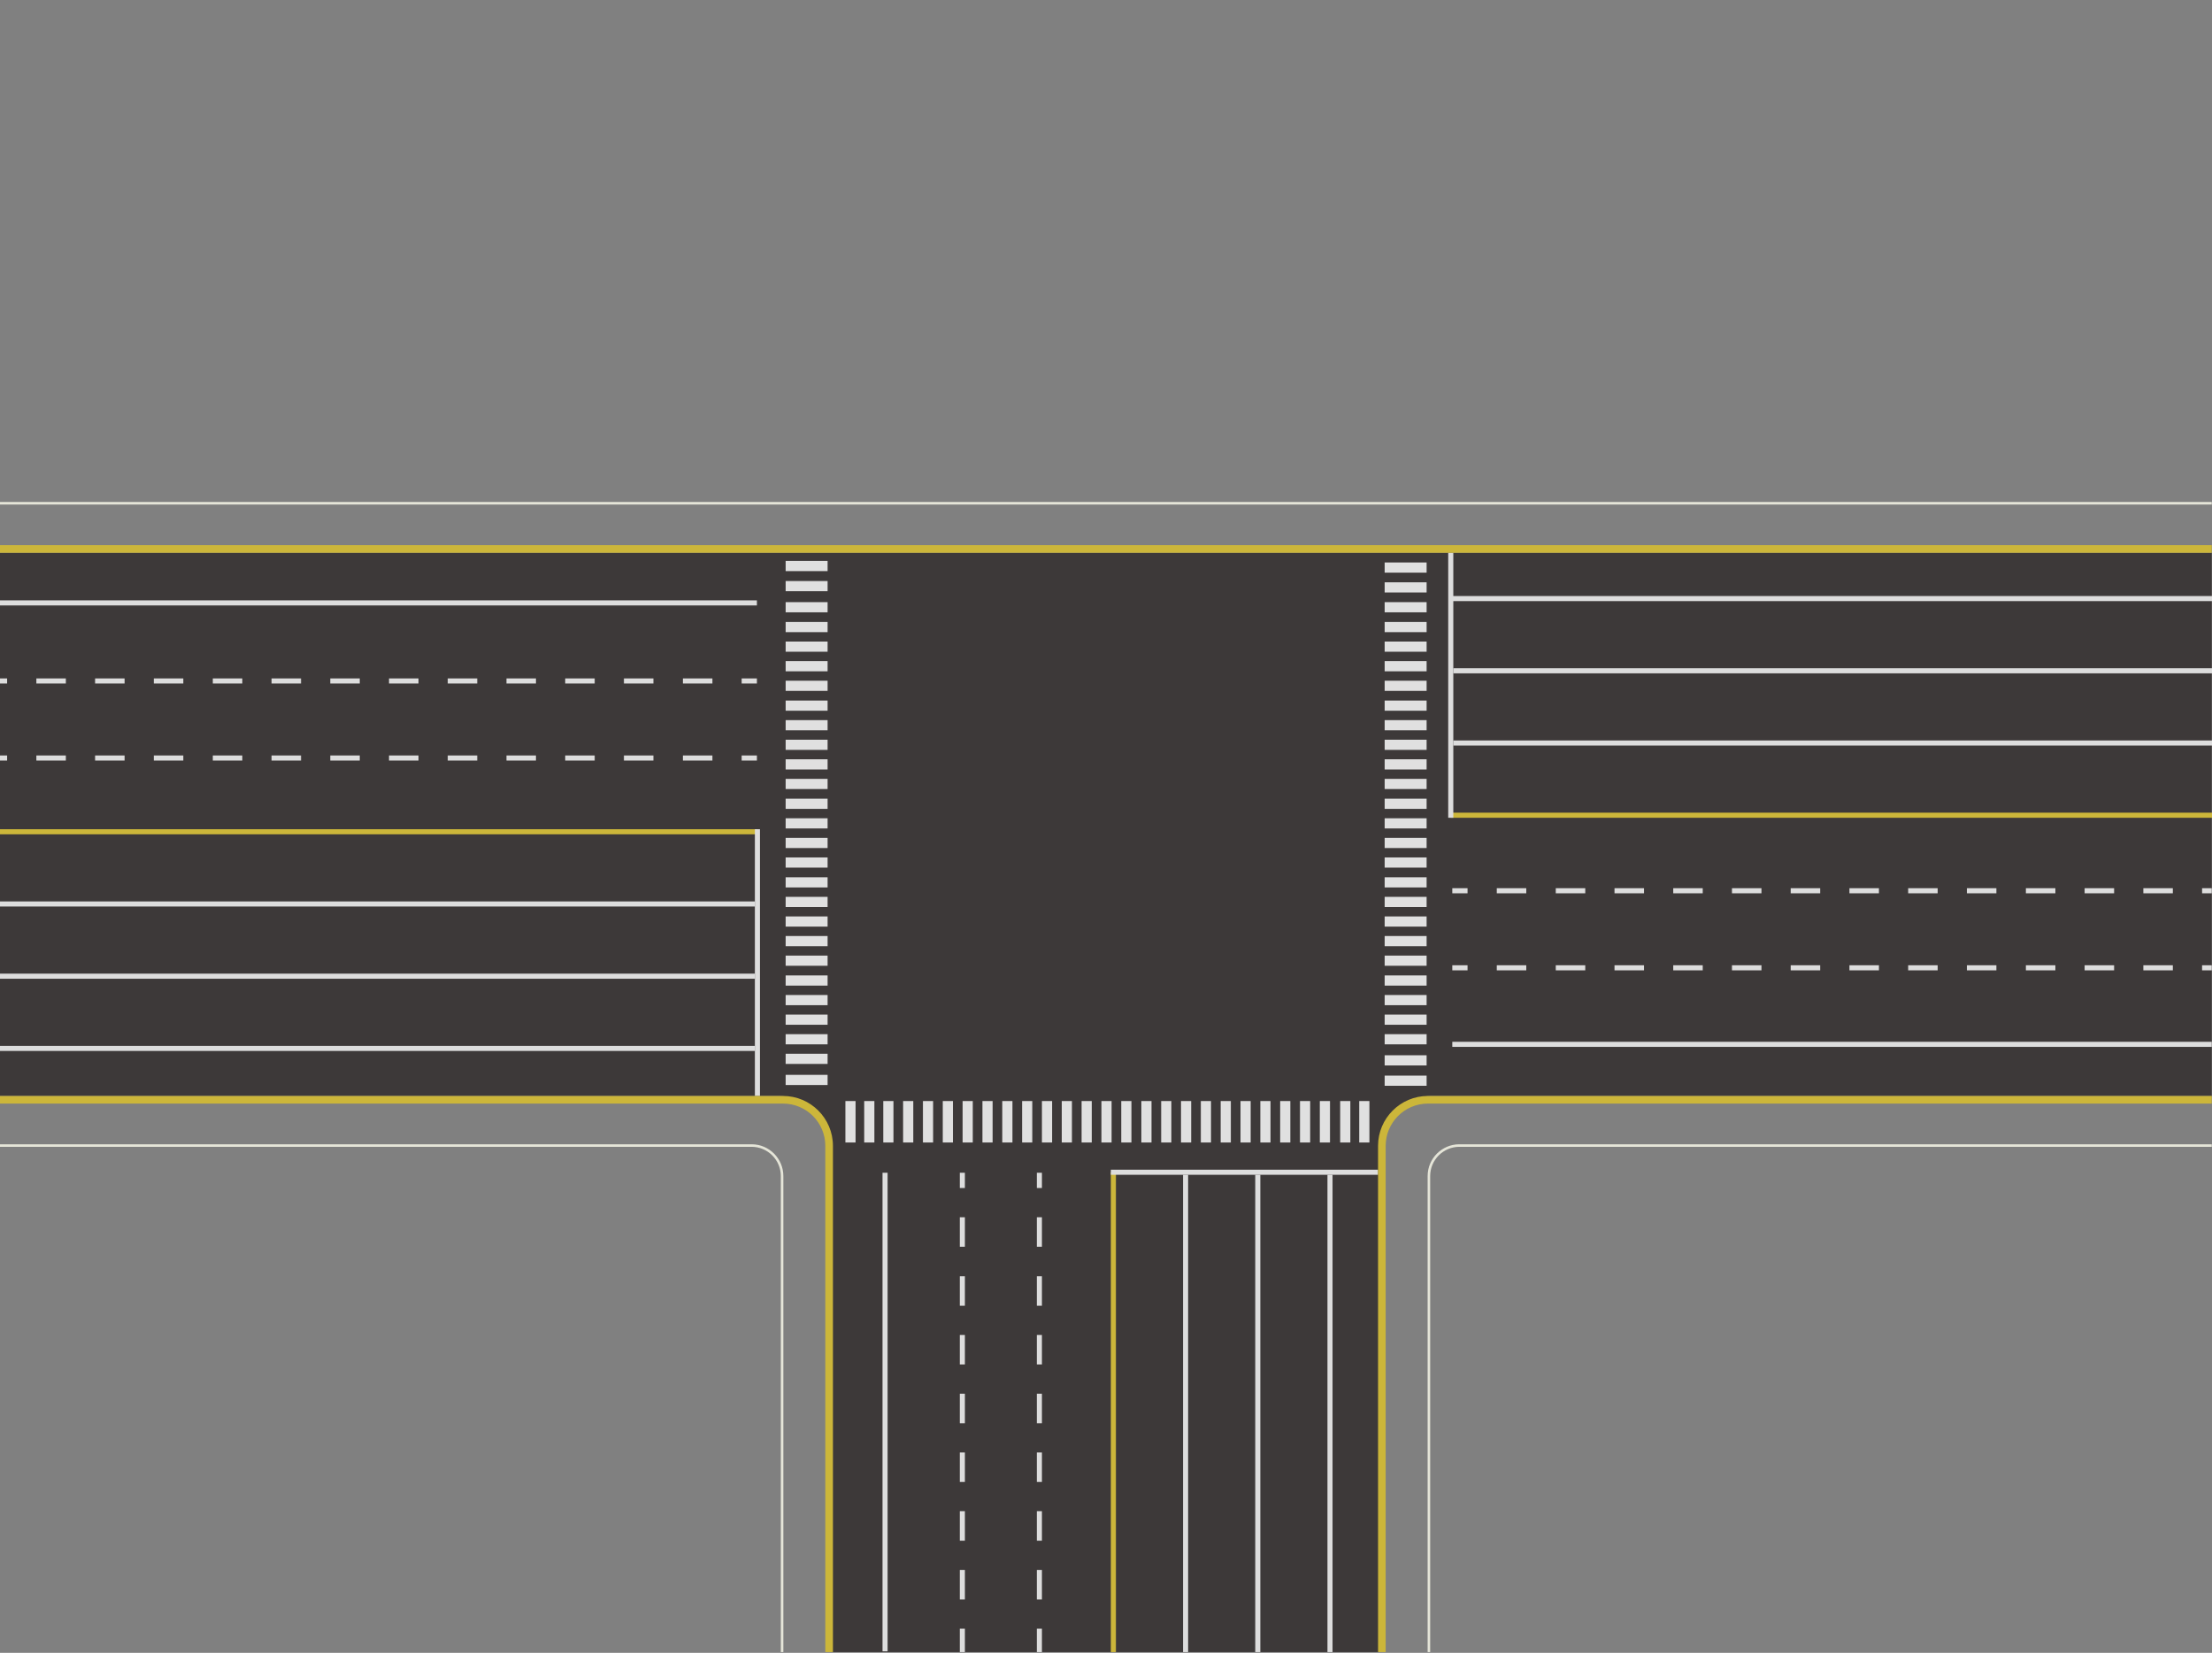 <?xml version="1.0" encoding="utf-8"?>
<!-- Generator: Adobe Illustrator 23.0.0, SVG Export Plug-In . SVG Version: 6.00 Build 0)  -->
<svg version="1.1" id="图层_1" xmlns="http://www.w3.org/2000/svg" xmlns:xlink="http://www.w3.org/1999/xlink" x="0px" y="0px"
	 viewBox="0 0 870 650" style="enable-background:new 0 0 870 650;" xml:space="preserve">
<rect x="0" y="0" width="870" height="650" fill="#808080" stroke="none"/>
<style type="text/css">
	.st0{fill:#3D3939;}
	.st1{opacity:0.9;}
	.st2{fill:#F2F2F2;}
	.st3{fill:#DDDDDD;}
	.st4{fill:#CCB63A;}
	.st5{fill:#1EAA39;}
	.st6{fill:#E5E5D8;}
</style>
<path class="st0" d="M305.9,217.4H-0.4l0,0v18V413v18l0,0h306.2c11.5,0,20.9,9.4,21,21v197.7l0,0h18h179.6h18l0,0V452
	c0-11.6,9.4-21,21-21h306.5l0,0v-18V235.4v-18l0,0H563.5"/>
<g id="人行道">
	<g class="st1">
		<rect x="544.6" y="236.8" class="st2" width="16.5" height="4"/>
		<rect x="544.6" y="229" class="st2" width="16.5" height="4"/>
		<rect x="544.6" y="221.2" class="st2" width="16.5" height="4"/>
		<rect x="544.6" y="244.6" class="st2" width="16.5" height="4"/>
		<rect x="544.6" y="252.3" class="st2" width="16.5" height="4"/>
		<rect x="544.6" y="260" class="st2" width="16.5" height="4"/>
		<rect x="544.6" y="267.7" class="st2" width="16.5" height="4"/>
		<rect x="544.6" y="275.5" class="st2" width="16.5" height="4"/>
		<rect x="544.6" y="283.2" class="st2" width="16.5" height="4"/>
		<rect x="544.6" y="290.9" class="st2" width="16.5" height="4"/>
		<rect x="544.6" y="298.6" class="st2" width="16.5" height="4"/>
		<rect x="544.6" y="306.3" class="st2" width="16.5" height="4"/>
		<rect x="544.6" y="314.1" class="st2" width="16.5" height="4"/>
		<rect x="544.6" y="321.8" class="st2" width="16.5" height="4"/>
		<rect x="544.6" y="329.5" class="st2" width="16.5" height="4"/>
		<rect x="544.6" y="337.2" class="st2" width="16.5" height="4"/>
		<rect x="544.6" y="345" class="st2" width="16.5" height="4"/>
		<rect x="544.6" y="352.7" class="st2" width="16.5" height="4"/>
		<rect x="544.6" y="360.4" class="st2" width="16.5" height="4"/>
		<rect x="544.6" y="368.1" class="st2" width="16.5" height="4"/>
		<rect x="544.6" y="375.8" class="st2" width="16.5" height="4"/>
		<rect x="544.6" y="383.6" class="st2" width="16.5" height="4"/>
		<rect x="544.6" y="391.3" class="st2" width="16.5" height="4"/>
		<rect x="544.6" y="399" class="st2" width="16.5" height="4"/>
		<rect x="544.6" y="406.7" class="st2" width="16.5" height="4"/>
		<rect x="544.6" y="415" class="st2" width="16.5" height="4"/>
		<rect x="544.6" y="423" class="st2" width="16.5" height="4"/>
	</g>
	<g class="st1">
		<rect x="309" y="236.8" class="st2" width="16.5" height="4"/>
		<rect x="309" y="228.5" class="st2" width="16.5" height="4"/>
		<rect x="309" y="220.6" class="st2" width="16.5" height="4"/>
		<rect x="309" y="244.6" class="st2" width="16.5" height="4"/>
		<rect x="309" y="252.3" class="st2" width="16.5" height="4"/>
		<rect x="309" y="260" class="st2" width="16.5" height="4"/>
		<rect x="309" y="267.7" class="st2" width="16.5" height="4"/>
		<rect x="309" y="275.5" class="st2" width="16.5" height="4"/>
		<rect x="309" y="283.2" class="st2" width="16.5" height="4"/>
		<rect x="309" y="290.9" class="st2" width="16.5" height="4"/>
		<rect x="309" y="298.6" class="st2" width="16.5" height="4"/>
		<rect x="309" y="306.3" class="st2" width="16.5" height="4"/>
		<rect x="309" y="314.1" class="st2" width="16.5" height="4"/>
		<rect x="309" y="321.8" class="st2" width="16.5" height="4"/>
		<rect x="309" y="329.5" class="st2" width="16.5" height="4"/>
		<rect x="309" y="337.2" class="st2" width="16.5" height="4"/>
		<rect x="309" y="345" class="st2" width="16.5" height="4"/>
		<rect x="309" y="352.7" class="st2" width="16.5" height="4"/>
		<rect x="309" y="360.4" class="st2" width="16.5" height="4"/>
		<rect x="309" y="368.1" class="st2" width="16.5" height="4"/>
		<rect x="309" y="375.8" class="st2" width="16.5" height="4"/>
		<rect x="309" y="383.6" class="st2" width="16.5" height="4"/>
		<rect x="309" y="391.3" class="st2" width="16.5" height="4"/>
		<rect x="309" y="399" class="st2" width="16.5" height="4"/>
		<rect x="309" y="406.7" class="st2" width="16.5" height="4"/>
		<rect x="309" y="414.4" class="st2" width="16.5" height="4"/>
		<rect x="309" y="422.7" class="st2" width="16.5" height="4"/>
	</g>
	<g class="st1">
		<g>
			<rect x="519.1" y="433" class="st2" width="4" height="16.3"/>
		</g>
		<g>
			<rect x="527.1" y="433" class="st2" width="4" height="16.3"/>
		</g>
		<g>
			<rect x="534.6" y="433" class="st2" width="4" height="16.3"/>
		</g>
		<g>
			<rect x="511.3" y="433" class="st2" width="4" height="16.3"/>
		</g>
		<g>
			<rect x="503.5" y="433" class="st2" width="4" height="16.3"/>
		</g>
		<g>
			<rect x="495.7" y="433" class="st2" width="4" height="16.3"/>
		</g>
		<g>
			<rect x="487.9" y="433" class="st2" width="4" height="16.3"/>
		</g>
		<g>
			<rect x="480.1" y="433" class="st2" width="4" height="16.3"/>
		</g>
		<g>
			<rect x="472.3" y="433" class="st2" width="4" height="16.3"/>
		</g>
		<g>
			<rect x="464.5" y="433" class="st2" width="4" height="16.3"/>
		</g>
		<g>
			<rect x="456.7" y="433" class="st2" width="4" height="16.3"/>
		</g>
		<g>
			<rect x="448.9" y="433" class="st2" width="4" height="16.3"/>
		</g>
		<g>
			<rect x="441" y="433" class="st2" width="4" height="16.3"/>
		</g>
		<g>
			<rect x="433.2" y="433" class="st2" width="4" height="16.3"/>
		</g>
		<g>
			<rect x="425.4" y="433" class="st2" width="4" height="16.3"/>
		</g>
		<g>
			<rect x="417.6" y="433" class="st2" width="4" height="16.3"/>
		</g>
		<g>
			<rect x="409.8" y="433" class="st2" width="4" height="16.3"/>
		</g>
		<g>
			<rect x="402" y="433" class="st2" width="4" height="16.3"/>
		</g>
		<g>
			<rect x="394.2" y="433" class="st2" width="4" height="16.3"/>
		</g>
		<g>
			<rect x="386.4" y="433" class="st2" width="4" height="16.3"/>
		</g>
		<g>
			<rect x="378.6" y="433" class="st2" width="4" height="16.3"/>
		</g>
		<g>
			<rect x="370.8" y="433" class="st2" width="4" height="16.3"/>
		</g>
		<g>
			<rect x="363" y="433" class="st2" width="4" height="16.3"/>
		</g>
		<g>
			<rect x="355.2" y="433" class="st2" width="4" height="16.3"/>
		</g>
		<g>
			<rect x="347.4" y="433" class="st2" width="4" height="16.3"/>
		</g>
		<g>
			<rect x="339.9" y="433" class="st2" width="4" height="16.3"/>
		</g>
		<g>
			<rect x="332.5" y="433" class="st2" width="4" height="16.3"/>
		</g>
	</g>
</g>
<g>
	<rect x="106.8" y="266.8" class="st3" width="11.6" height="2"/>
	<rect x="129.9" y="266.8" class="st3" width="11.6" height="2"/>
	<rect x="245.4" y="266.8" class="st3" width="11.6" height="2"/>
	<rect x="222.3" y="266.8" class="st3" width="11.6" height="2"/>
	<rect x="83.7" y="266.8" class="st3" width="11.6" height="2"/>
	<rect x="176.1" y="266.8" class="st3" width="11.6" height="2"/>
	<rect x="199.2" y="266.8" class="st3" width="11.6" height="2"/>
	<rect x="153" y="266.8" class="st3" width="11.6" height="2"/>
	<rect x="14.3" y="266.8" class="st3" width="11.6" height="2"/>
	<rect x="-0.3" y="266.8" class="st3" width="3.1" height="2"/>
	<rect x="37.4" y="266.8" class="st3" width="11.6" height="2"/>
	<rect x="268.6" y="266.8" class="st3" width="11.6" height="2"/>
	<rect x="60.5" y="266.8" class="st3" width="11.6" height="2"/>
	<rect x="291.7" y="266.8" class="st3" width="6" height="2"/>
	<rect x="199.2" y="297.1" class="st3" width="11.6" height="2"/>
	<rect x="222.3" y="297.1" class="st3" width="11.6" height="2"/>
	<rect x="268.6" y="297.1" class="st3" width="11.6" height="2"/>
	<rect x="245.4" y="297.1" class="st3" width="11.6" height="2"/>
	<rect x="153" y="297.1" class="st3" width="11.6" height="2"/>
	<rect x="60.5" y="297.1" class="st3" width="11.6" height="2"/>
	<rect x="14.3" y="297.1" class="st3" width="11.6" height="2"/>
	<rect x="37.4" y="297.1" class="st3" width="11.6" height="2"/>
	<rect x="176.1" y="297.1" class="st3" width="11.6" height="2"/>
	<rect x="-0.3" y="297.1" class="st3" width="3.1" height="2"/>
	<rect x="129.9" y="297.1" class="st3" width="11.6" height="2"/>
	<rect x="106.8" y="297.1" class="st3" width="11.6" height="2"/>
	<rect x="83.7" y="297.1" class="st3" width="11.6" height="2"/>
	<rect x="291.7" y="297.1" class="st3" width="6" height="2"/>
</g>
<g>
	<g>
		<rect x="-0.3" y="326.1" class="st4" width="298.2" height="2"/>
	</g>
	<rect x="-0.3" y="354.5" class="st3" width="297.2" height="2"/>
	<rect x="-0.3" y="236.1" class="st3" width="298" height="2"/>
	<rect x="-0.3" y="382.9" class="st3" width="297.2" height="2"/>
	<rect x="-0.3" y="411.3" class="st3" width="297.2" height="2"/>
	<polygon class="st3" points="296.9,400.7 296.9,398.2 296.9,364.6 296.9,362.2 296.9,326.1 298.9,326.1 298.9,431 296.9,431 	"/>
</g>
<g>
	<rect x="750.5" y="379.6" class="st3" width="11.6" height="2"/>
	<rect x="727.4" y="379.6" class="st3" width="11.6" height="2"/>
	<rect x="611.9" y="379.6" class="st3" width="11.6" height="2"/>
	<rect x="635" y="379.6" class="st3" width="11.6" height="2"/>
	<rect x="773.6" y="379.6" class="st3" width="11.6" height="2"/>
	<rect x="681.2" y="379.6" class="st3" width="11.6" height="2"/>
	<rect x="658.1" y="379.6" class="st3" width="11.6" height="2"/>
	<rect x="704.3" y="379.6" class="st3" width="11.6" height="2"/>
	<rect x="843" y="379.6" class="st3" width="11.6" height="2"/>
	<rect x="866.1" y="379.6" class="st3" width="3.8" height="2"/>
	<rect x="819.9" y="379.6" class="st3" width="11.6" height="2"/>
	<rect x="588.7" y="379.6" class="st3" width="11.6" height="2"/>
	<rect x="796.8" y="379.6" class="st3" width="11.6" height="2"/>
	<rect x="571.2" y="379.6" class="st3" width="6" height="2"/>
	<rect x="658.1" y="349.3" class="st3" width="11.6" height="2"/>
	<rect x="635" y="349.3" class="st3" width="11.6" height="2"/>
	<rect x="588.7" y="349.3" class="st3" width="11.6" height="2"/>
	<rect x="611.9" y="349.3" class="st3" width="11.6" height="2"/>
	<rect x="704.3" y="349.3" class="st3" width="11.6" height="2"/>
	<rect x="796.8" y="349.3" class="st3" width="11.6" height="2"/>
	<rect x="843" y="349.3" class="st3" width="11.6" height="2"/>
	<rect x="819.9" y="349.3" class="st3" width="11.6" height="2"/>
	<rect x="681.2" y="349.3" class="st3" width="11.6" height="2"/>
	<rect x="866.1" y="349.3" class="st3" width="3.8" height="2"/>
	<rect x="727.4" y="349.3" class="st3" width="11.6" height="2"/>
	<rect x="750.5" y="349.3" class="st3" width="11.6" height="2"/>
	<rect x="773.6" y="349.3" class="st3" width="11.6" height="2"/>
	<rect x="571.2" y="349.3" class="st3" width="6" height="2"/>
</g>
<g>
	<g>
		<rect x="570.6" y="319.6" class="st4" width="299.4" height="2"/>
	</g>
	<rect x="571.6" y="291.2" class="st3" width="298.4" height="2"/>
	<rect x="571.2" y="409.7" class="st3" width="298.7" height="2"/>
	<rect x="571.6" y="262.8" class="st3" width="298.4" height="2"/>
	<rect x="570.2" y="234.4" class="st3" width="299.8" height="2"/>
	<polygon class="st3" points="571.6,247.1 571.6,249.5 571.6,283.1 571.6,285.6 571.6,321.6 569.6,321.6 569.6,217.4 571.6,217.4 	
		"/>
</g>
<g>
	<rect x="377.5" y="640.5" class="st3" width="2" height="9.2"/>
	<rect x="377.5" y="617.4" class="st3" width="2" height="11.6"/>
	<rect x="377.5" y="501.9" class="st3" width="2" height="11.6"/>
	<rect x="377.5" y="525" class="st3" width="2" height="11.6"/>
	<rect x="377.5" y="571.2" class="st3" width="2" height="11.6"/>
	<rect x="377.5" y="548.1" class="st3" width="2" height="11.6"/>
	<rect x="377.5" y="594.3" class="st3" width="2" height="11.6"/>
	<rect x="377.5" y="478.7" class="st3" width="2" height="11.6"/>
	<rect x="377.5" y="461.2" class="st3" width="2" height="6"/>
	<rect x="407.8" y="548.1" class="st3" width="2" height="11.6"/>
	<rect x="407.8" y="525" class="st3" width="2" height="11.6"/>
	<rect x="407.8" y="478.7" class="st3" width="2" height="11.6"/>
	<rect x="407.8" y="501.9" class="st3" width="2" height="11.6"/>
	<rect x="407.8" y="594.3" class="st3" width="2" height="11.6"/>
	<rect x="407.8" y="571.2" class="st3" width="2" height="11.6"/>
	<rect x="407.8" y="617.4" class="st3" width="2" height="11.6"/>
	<rect x="407.8" y="640.5" class="st3" width="2" height="9.2"/>
	<rect x="407.8" y="461.2" class="st3" width="2" height="6"/>
</g>
<g>
	<g>
		<rect x="436.9" y="461" class="st4" width="2" height="188.7"/>
	</g>
	<rect x="465.3" y="462" class="st3" width="2" height="187.7"/>
	<rect x="347.1" y="461.2" class="st3" width="2" height="188.2"/>
	<rect x="493.7" y="462" class="st3" width="2" height="187.7"/>
	<rect x="522.1" y="462" class="st3" width="2" height="187.7"/>
	<polygon class="st3" points="511.6,462 509.2,462 475.5,462 473.1,462 436.9,462 436.9,460 542,460 542,462 	"/>
</g>
<path class="st5" d="M0.9,226.4L0.9,226.4C1,226.4,1.1,226.4,0.9,226.4z"/>
<path class="st5" d="M0.9,226.4L0.9,226.4C0.8,226.4,0.7,226.4,0.9,226.4z"/>
<path class="st6" d="M869.9,450H574c-6.9,0-12.5,5.6-12.5,12.5v187.2l0,0h1V462.5c0-6.3,5.1-11.5,11.5-11.5h295.9V450z"/>
<path class="st4" d="M869.9,434H561.6c-9.2,0-16.6,7.5-16.6,16.6v199.1h-3V450.6c0-10.8,8.8-19.6,19.6-19.6h308.3L869.9,434
	L869.9,434z"/>
<path class="st6" d="M-0.4,451h296c6.3,0,11.5,5.1,11.5,11.5v187.2h1l0,0V462.5c0-6.9-5.6-12.5-12.5-12.5h-296
	C-0.4,450-0.4,451-0.4,451z"/>
<path class="st4" d="M-0.4,434H308c9.2,0,16.6,7.5,16.6,16.6v199.1h3V450.6c0-10.8-8.8-19.6-19.6-19.6H-0.4V434z"/>
<g>
	<path class="st6" d="M869.9,197.4H-0.4v1h870.3"/>
</g>
<path class="st4" d="M869.9,217.4H-0.4v-3h870.3"/>
</svg>
